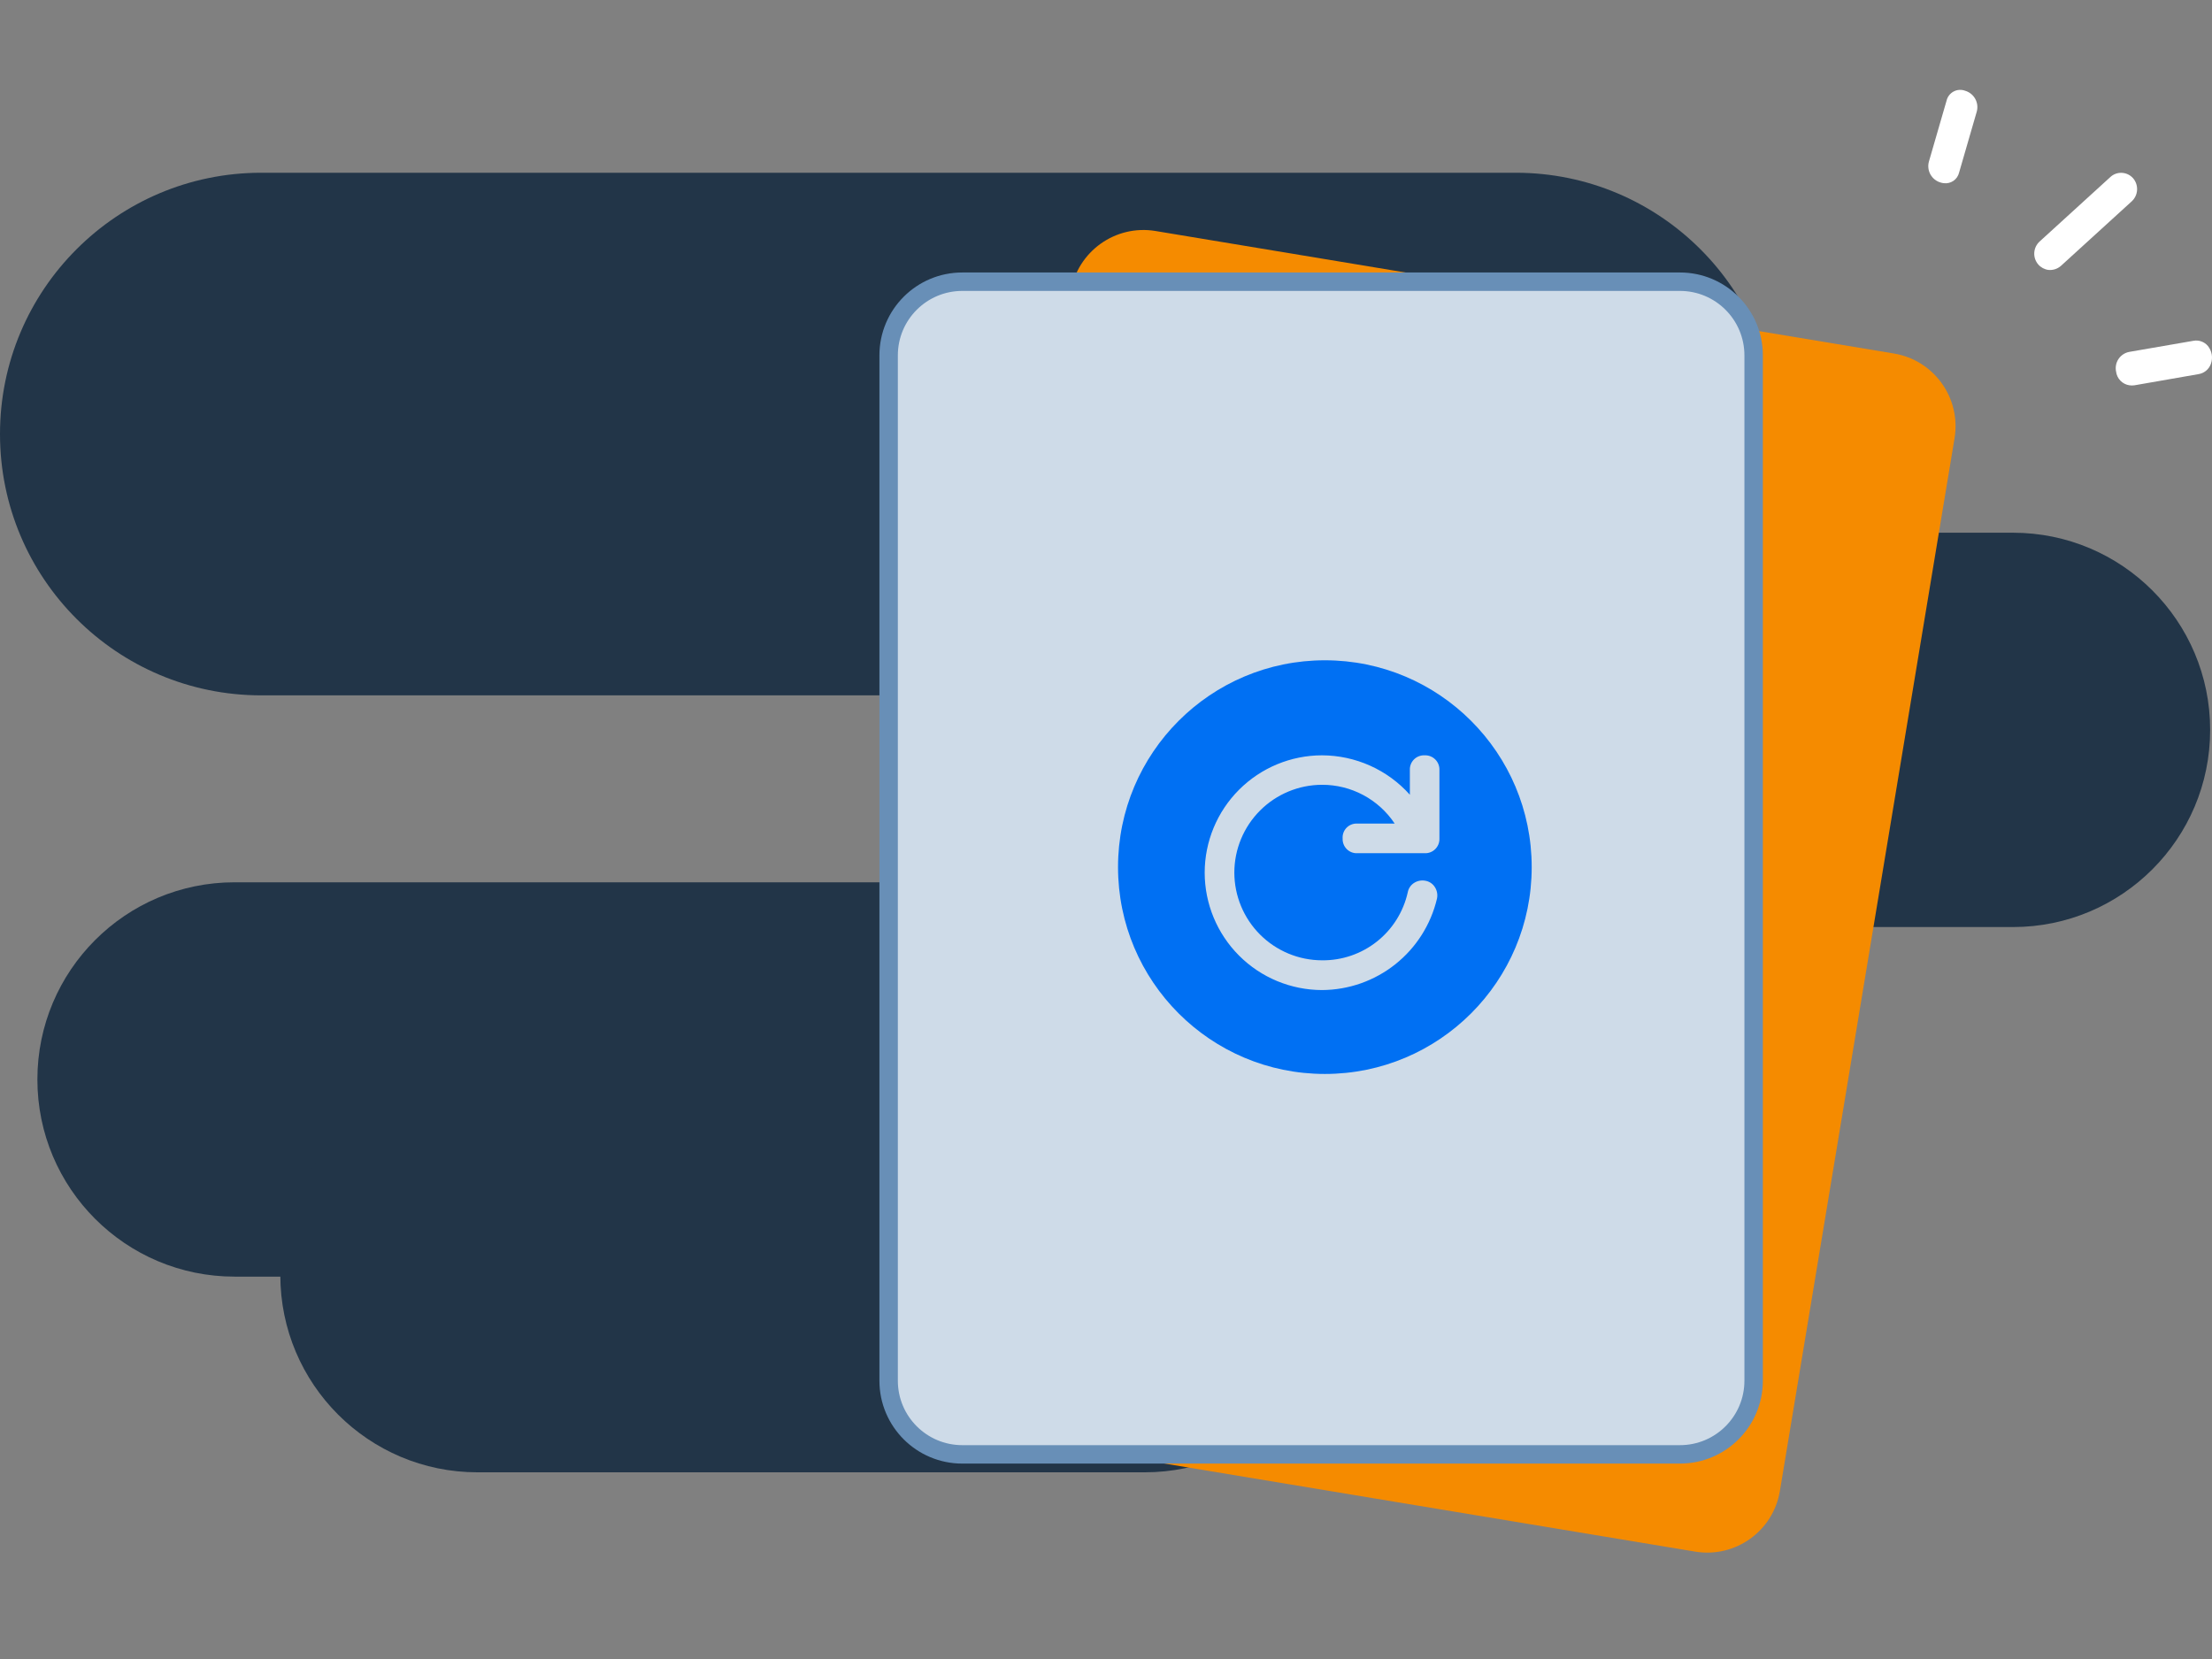 <svg width="320" height="240" viewBox="0 0 320 240" fill="none" xmlns="http://www.w3.org/2000/svg">
<rect x="0" y="0" width="320" height="240" fill="#808080" stroke="none"/>
<path d="M130.465 127.638H33.932C18.179 127.638 5.409 140.408 5.409 156.161C5.409 171.913 18.179 184.683 33.932 184.683H130.465C146.217 184.683 158.988 171.913 158.988 156.161C158.988 140.408 146.217 127.638 130.465 127.638Z" fill="#223548"/>
<path d="M165.608 155.947H69.076C53.323 155.947 40.553 168.717 40.553 184.47C40.553 200.223 53.323 212.993 69.076 212.993H165.608C181.361 212.993 194.131 200.223 194.131 184.47C194.131 168.717 181.361 155.947 165.608 155.947Z" fill="#223548"/>
<path d="M291.21 77.066H194.677C178.924 77.066 166.154 89.837 166.154 105.589C166.154 121.342 178.924 134.112 194.677 134.112H291.21C306.963 134.112 319.733 121.342 319.733 105.589C319.733 89.837 306.963 77.066 291.21 77.066Z" fill="#223548"/>
<path d="M219.27 24.99H37.795C16.921 24.99 0 41.912 0 62.785V62.799C0 83.672 16.921 100.594 37.795 100.594H219.27C240.144 100.594 257.065 83.672 257.065 62.799V62.785C257.065 41.912 240.144 24.99 219.27 24.99Z" fill="#223548"/>
<path d="M154.905 42.188L129.638 194.484C128.675 200.291 132.601 205.779 138.408 206.742L245.23 224.465C251.037 225.428 256.525 221.502 257.489 215.695L282.756 63.4C283.719 57.593 279.793 52.104 273.986 51.141L167.163 33.418C161.357 32.455 155.868 36.381 154.905 42.188Z" fill="#F58B00"/>
<path d="M243.032 40.753H139.212C133.326 40.753 128.555 45.525 128.555 51.411V199.74C128.555 205.626 133.326 210.398 139.212 210.398H243.032C248.919 210.398 253.69 205.626 253.69 199.74V51.411C253.69 45.525 248.919 40.753 243.032 40.753Z" fill="#CEDBE8"/>
<path fill-rule="evenodd" clip-rule="evenodd" d="M139.213 42.086C134.063 42.086 129.888 46.26 129.888 51.41V199.74C129.888 204.889 134.063 209.064 139.213 209.064H243.033C248.182 209.064 252.357 204.889 252.357 199.74V51.41C252.357 46.26 248.182 42.086 243.033 42.086H139.213ZM127.222 51.41C127.222 44.788 132.59 39.419 139.213 39.419H243.033C249.655 39.419 255.024 44.788 255.024 51.41V199.74C255.024 206.362 249.655 211.731 243.033 211.731H139.213C132.59 211.731 127.222 206.362 127.222 199.74V51.41Z" fill="#688FB7"/>
<path d="M319.408 50.051C319.155 49.748 318.824 49.519 318.452 49.388C318.079 49.256 317.677 49.228 317.29 49.305L308.044 50.904C307.728 50.961 307.426 51.081 307.157 51.258C306.888 51.434 306.657 51.662 306.478 51.929C306.299 52.197 306.175 52.497 306.115 52.813C306.055 53.129 306.058 53.454 306.126 53.768C306.188 54.263 306.41 54.724 306.759 55.08C307.108 55.436 307.564 55.668 308.058 55.74C308.296 55.773 308.538 55.773 308.777 55.74L318.023 54.128C318.43 54.068 318.814 53.899 319.133 53.639C319.452 53.379 319.694 53.037 319.835 52.649C319.995 52.217 320.039 51.749 319.965 51.294C319.89 50.839 319.698 50.41 319.408 50.051Z" fill="white"/>
<path d="M284.265 13.122C283.996 13.024 283.71 12.985 283.425 13.005C283.139 13.026 282.862 13.107 282.61 13.243C282.358 13.379 282.138 13.567 281.964 13.794C281.79 14.021 281.666 14.283 281.601 14.561L279.056 23.34C278.963 23.656 278.935 23.988 278.972 24.314C279.009 24.642 279.111 24.958 279.273 25.245C279.434 25.532 279.651 25.783 279.912 25.985C280.172 26.186 280.47 26.334 280.788 26.418C280.918 26.457 281.052 26.484 281.188 26.498C281.683 26.564 282.184 26.444 282.596 26.161C283.007 25.878 283.298 25.452 283.413 24.966L285.957 16.186C286.049 15.874 286.077 15.547 286.042 15.223C286.006 14.9 285.907 14.587 285.75 14.302C285.592 14.017 285.38 13.766 285.125 13.564C284.871 13.361 284.578 13.211 284.265 13.122Z" fill="white"/>
<path d="M306.979 25.006C306.673 24.987 306.367 25.031 306.078 25.134C305.79 25.237 305.525 25.397 305.3 25.606L295.069 34.931C294.609 35.348 294.329 35.927 294.289 36.547C294.249 37.166 294.453 37.777 294.856 38.248C295.231 38.684 295.752 38.968 296.321 39.048C296.652 39.081 296.987 39.045 297.304 38.942C297.62 38.838 297.912 38.67 298.16 38.448L308.391 29.123C308.847 28.701 309.123 28.118 309.16 27.498C309.197 26.877 308.993 26.266 308.591 25.792C308.388 25.56 308.141 25.371 307.865 25.236C307.588 25.101 307.287 25.023 306.979 25.006Z" fill="white"/>
<path d="M191.662 155.364C208.187 155.364 221.584 141.967 221.584 125.442C221.584 108.917 208.187 95.52 191.662 95.52C175.137 95.52 161.74 108.917 161.74 125.442C161.74 141.967 175.137 155.364 191.662 155.364Z" fill="#0070F3"/>
<path d="M194.233 121.299C194.22 121.582 194.266 121.865 194.368 122.13C194.471 122.395 194.627 122.635 194.828 122.836C195.028 123.036 195.269 123.193 195.533 123.295C195.798 123.398 196.081 123.444 196.365 123.43H206.09C206.374 123.444 206.657 123.397 206.923 123.295C207.188 123.193 207.429 123.037 207.631 122.836C207.833 122.636 207.99 122.396 208.094 122.131C208.198 121.866 208.246 121.583 208.235 121.299V111.4C208.246 111.116 208.198 110.833 208.094 110.568C207.99 110.304 207.833 110.063 207.631 109.863C207.429 109.663 207.188 109.506 206.923 109.404C206.657 109.302 206.374 109.256 206.09 109.269C205.806 109.256 205.523 109.302 205.259 109.404C204.994 109.506 204.754 109.663 204.553 109.864C204.352 110.064 204.196 110.305 204.093 110.569C203.991 110.834 203.945 111.117 203.958 111.4V114.971C202.358 113.182 200.4 111.75 198.21 110.767C196.021 109.785 193.649 109.275 191.249 109.269C186.749 109.272 182.434 111.062 179.251 114.244C176.069 117.426 174.28 121.741 174.276 126.241C174.28 130.743 176.069 135.059 179.251 138.244C182.432 141.428 186.747 143.22 191.249 143.227C195.109 143.209 198.85 141.891 201.868 139.486C204.887 137.081 207.008 133.73 207.888 129.972C207.945 129.681 207.944 129.381 207.885 129.091C207.825 128.8 207.709 128.525 207.542 128.28C207.39 128.053 207.193 127.859 206.964 127.711C206.735 127.562 206.479 127.461 206.21 127.414C205.919 127.356 205.619 127.358 205.329 127.417C205.038 127.477 204.763 127.593 204.518 127.76C204.292 127.913 204.099 128.11 203.951 128.339C203.802 128.568 203.7 128.824 203.652 129.092C203.026 131.903 201.454 134.413 199.198 136.203C196.943 137.993 194.141 138.953 191.262 138.924C187.896 138.921 184.669 137.582 182.289 135.202C179.908 132.821 178.57 129.594 178.566 126.228C178.57 122.862 179.908 119.635 182.289 117.254C184.669 114.874 187.896 113.535 191.262 113.532C193.339 113.527 195.385 114.037 197.217 115.016C199.049 115.994 200.609 117.412 201.76 119.141H196.218C195.943 119.143 195.672 119.203 195.421 119.314C195.17 119.426 194.945 119.588 194.759 119.79C194.573 119.993 194.43 120.231 194.34 120.49C194.249 120.75 194.213 121.025 194.233 121.299Z" fill="#CEDBE8"/>
</svg>
